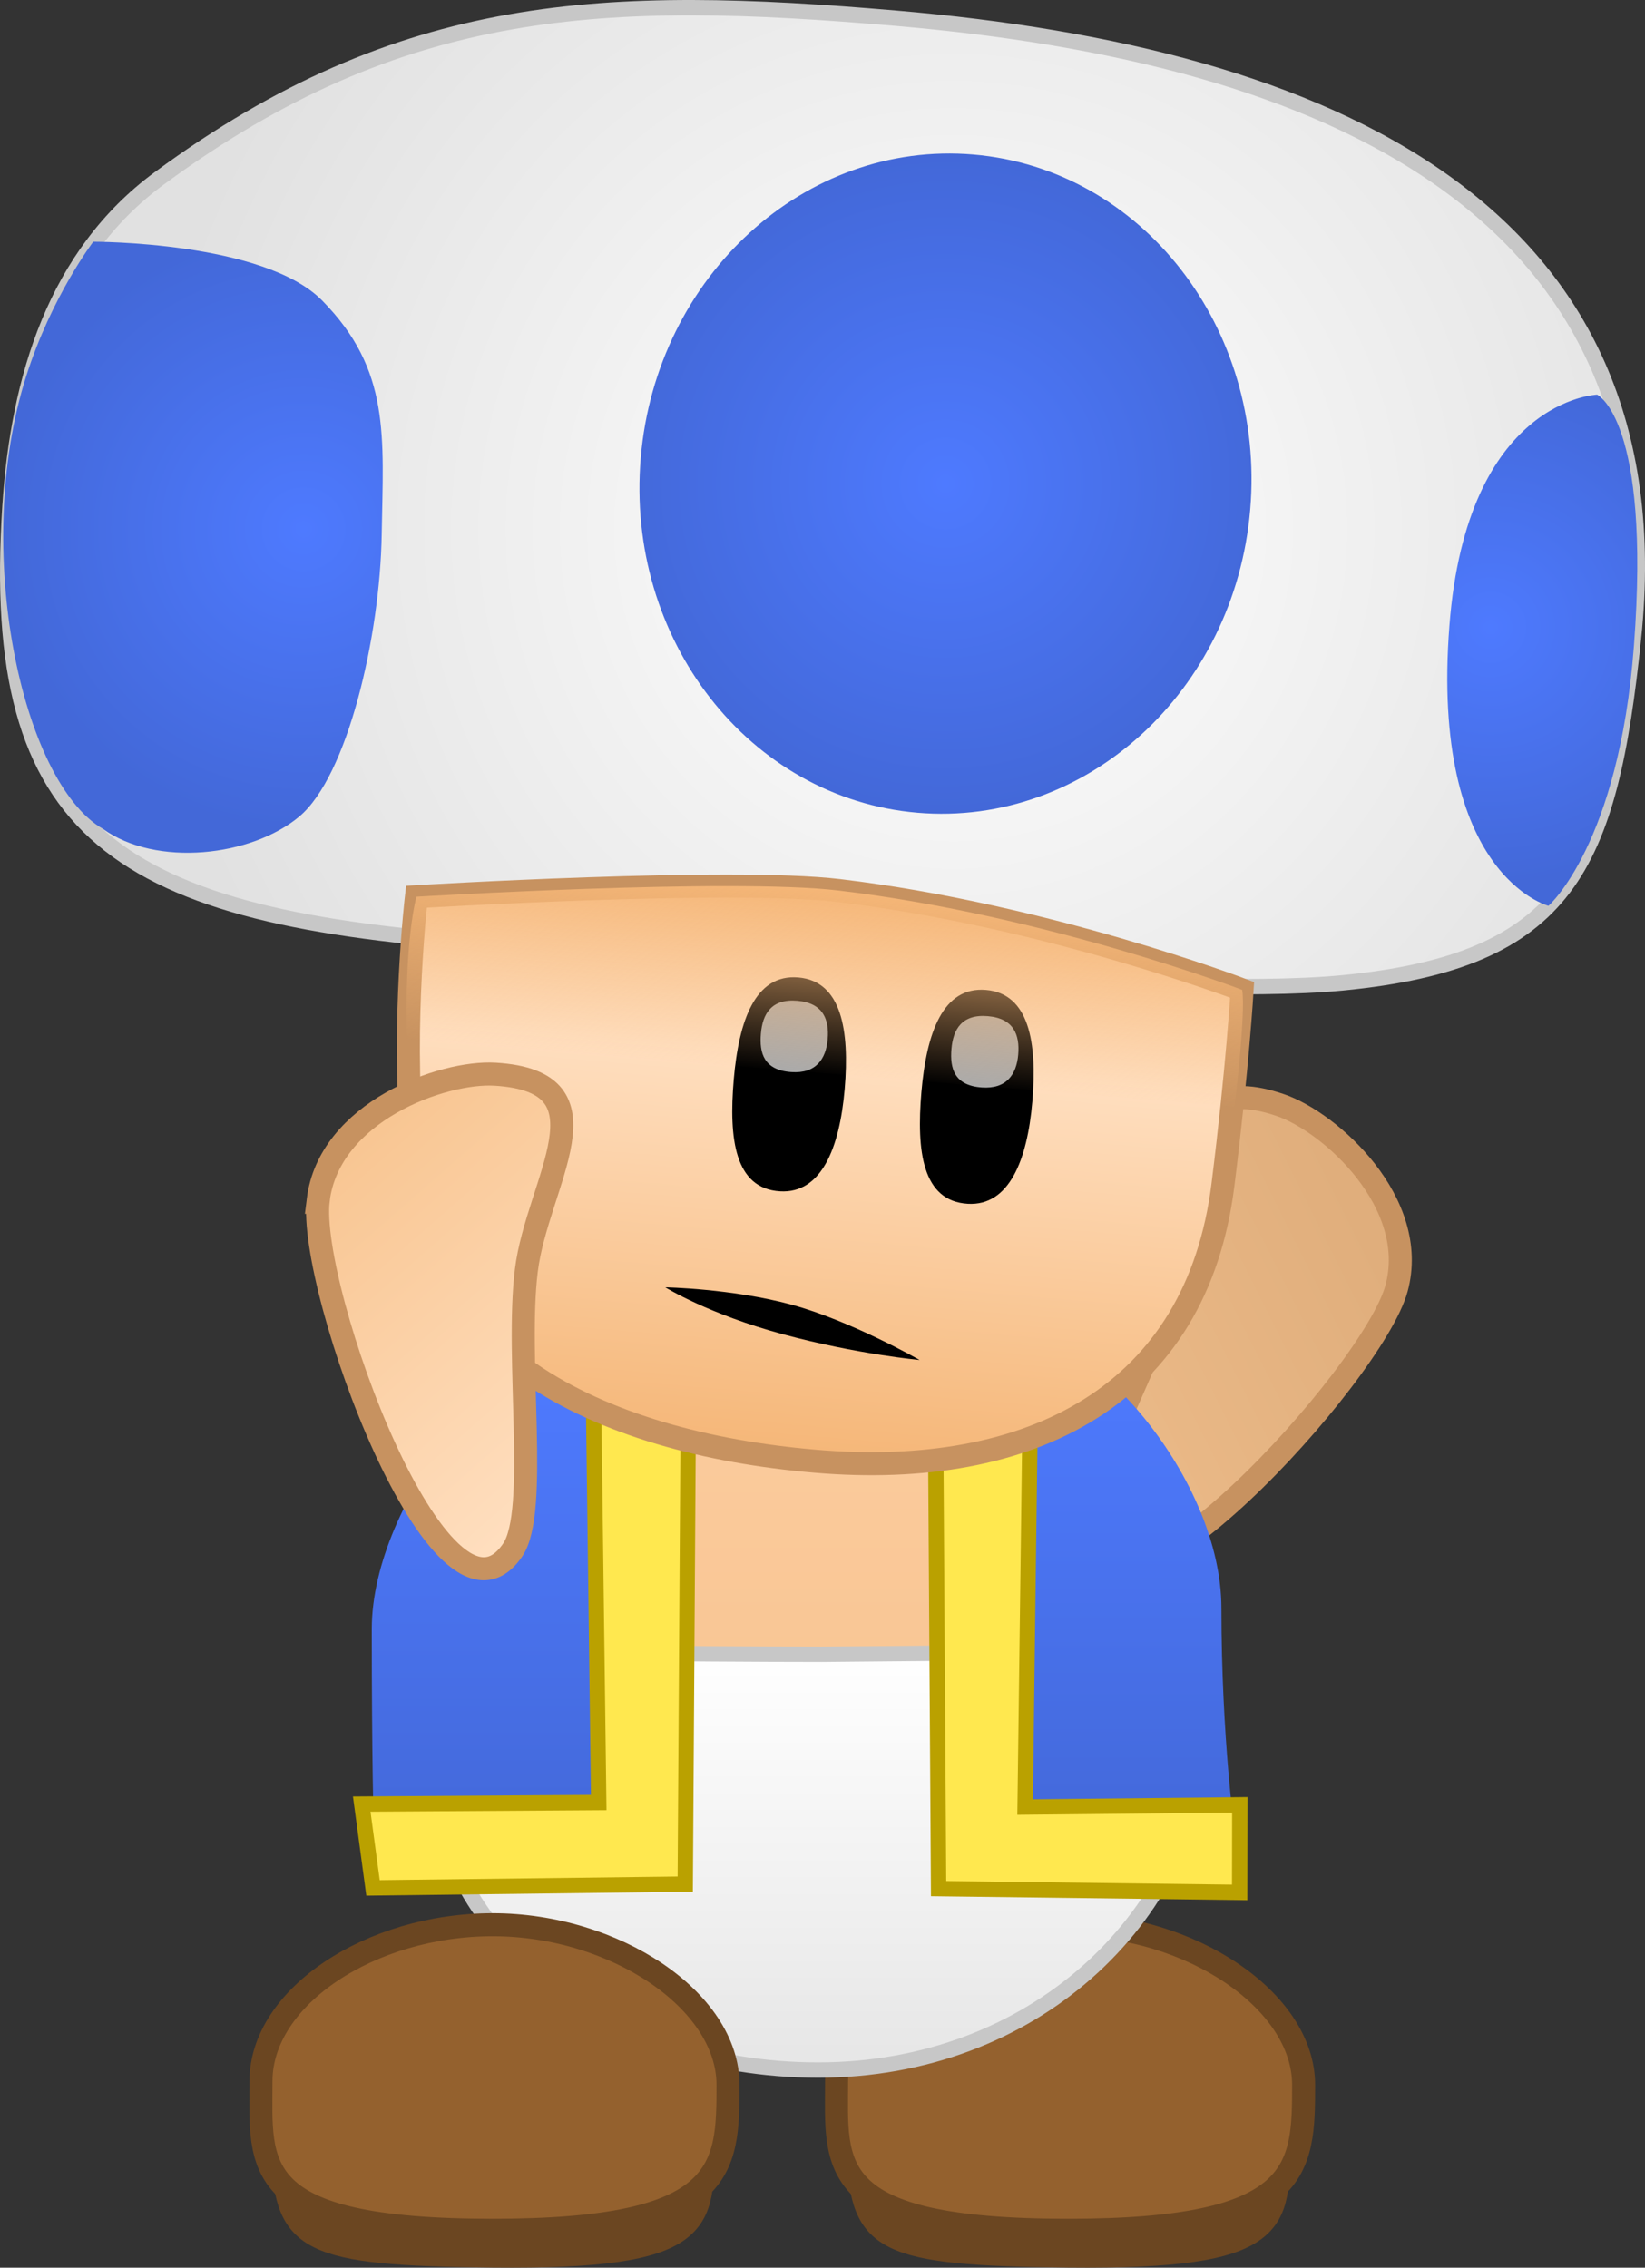<svg version="1.1" xmlns="http://www.w3.org/2000/svg" xmlns:xlink="http://www.w3.org/1999/xlink" width="107.172" height="147.705" viewBox="0,0,107.172,147.705"><rect x="0" y="0" width="107.172" height="147.705" fill="#333333" stroke="none"/><defs><linearGradient x1="254.88" y1="217.798" x2="279.487" y2="205.451" gradientUnits="userSpaceOnUse" id="color-1"><stop offset="0" stop-color="#edbc8a"/><stop offset="1" stop-color="#dfad7b"/></linearGradient><linearGradient x1="241.864" y1="210.373" x2="241.864" y2="260.364" gradientUnits="userSpaceOnUse" id="color-2"><stop offset="0" stop-color="#fbcda0"/><stop offset="1" stop-color="#f7bf88"/></linearGradient><linearGradient x1="241.779" y1="233.184" x2="241.779" y2="260.498" gradientUnits="userSpaceOnUse" id="color-3"><stop offset="0" stop-color="#ffffff"/><stop offset="1" stop-color="#e6e6e6"/></linearGradient><linearGradient x1="260.125" y1="213.686" x2="260.125" y2="246.487" gradientUnits="userSpaceOnUse" id="color-4"><stop offset="0" stop-color="#4e7aff"/><stop offset="1" stop-color="#4368d8"/></linearGradient><linearGradient x1="222.332" y1="214.537" x2="222.332" y2="246.518" gradientUnits="userSpaceOnUse" id="color-5"><stop offset="0" stop-color="#4e7aff"/><stop offset="1" stop-color="#4368d8"/></linearGradient><radialGradient cx="250.594" cy="160.129" r="53.069" gradientUnits="userSpaceOnUse" id="color-6"><stop offset="0" stop-color="#ffffff"/><stop offset="1" stop-color="#e1e1e1"/></radialGradient><linearGradient x1="241.886" y1="194.39" x2="239.646" y2="220.678" gradientUnits="userSpaceOnUse" id="color-7"><stop offset="0" stop-color="#ffdfc0"/><stop offset="1" stop-color="#f5b677"/></linearGradient><linearGradient x1="242.795" y1="183.631" x2="241.77" y2="195.664" gradientUnits="userSpaceOnUse" id="color-8"><stop offset="0" stop-color="#f5b677"/><stop offset="1" stop-color="#f5b677" stop-opacity="0"/></linearGradient><linearGradient x1="240.903" y1="189.287" x2="240.903" y2="215.67" gradientUnits="userSpaceOnUse" id="color-9"><stop offset="0" stop-color="#ffdfc0"/><stop offset="1" stop-color="#f5b677"/></linearGradient><radialGradient cx="250.063" cy="157.169" r="21.514" gradientUnits="userSpaceOnUse" id="color-10"><stop offset="0" stop-color="#4e7aff"/><stop offset="1" stop-color="#4368d8"/></radialGradient><radialGradient cx="208.241" cy="160.133" r="19.652" gradientUnits="userSpaceOnUse" id="color-11"><stop offset="0" stop-color="#4e7aff"/><stop offset="1" stop-color="#4368d8"/></radialGradient><radialGradient cx="285.577" cy="166.523" r="16.722" gradientUnits="userSpaceOnUse" id="color-12"><stop offset="0" stop-color="#4e7aff"/><stop offset="1" stop-color="#4368d8"/></radialGradient><linearGradient x1="228.83" y1="220.722" x2="210.727" y2="199.979" gradientUnits="userSpaceOnUse" id="color-13"><stop offset="0" stop-color="#ffdfc0"/><stop offset="1" stop-color="#f8c591"/></linearGradient></defs><g transform="translate(-188.464,-125.666)"><g data-paper-data="{&quot;isPaintingLayer&quot;:true}" fill-rule="nonzero" stroke-linecap="butt" stroke-linejoin="miter" stroke-miterlimit="10" stroke-dasharray="" stroke-dashoffset="0" style="mix-blend-mode: normal"><g data-paper-data="{&quot;origPos&quot;:null,&quot;index&quot;:null}" stroke="#6b4621" stroke-width="1.5"><path d="M271.744,265.181c0,5.255 0.357,7.581 -13.68,7.434c-12.099,-0.126 -13.404,-0.98 -13.68,-6.475c-0.18,-3.573 6.277,-6.475 13.68,-6.475c7.403,0 13.68,1.94 13.68,5.516z" data-paper-data="{&quot;origPos&quot;:null}" fill="#6b4621"/><path d="M273.395,261.464c0,5.496 -0.073,9.472 -15.332,9.472c-15.966,0 -15.096,-4.216 -15.096,-9.712c0,-5.496 7.149,-10.192 15.096,-10.192c7.946,0 15.332,4.935 15.332,10.432z" data-paper-data="{&quot;origPos&quot;:null}" fill="#94612e"/></g><path d="M259.088,225.878c-0.613,-2.966 4.549,-11.577 6.071,-17.166c1.522,-5.589 -0.774,-13.619 6.723,-11.065c3.254,1.109 9.085,6.361 7.563,11.95c-1.522,5.589 -18.675,24.428 -20.358,16.281z" data-paper-data="{&quot;origRot&quot;:0,&quot;index&quot;:null}" fill="url(#color-1)" stroke="#c79260" stroke-width="1.5"/><g data-paper-data="{&quot;origPos&quot;:null}"><path d="M267.168,238.699c0,11.965 -11.329,21.665 -25.305,21.665c-13.975,0 -25.305,-9.7 -25.305,-21.665c0,-7.975 2.307,-13.964 7.292,-20.122c5.165,-6.38 9.644,-8.191 17.771,-8.191c0,0 11.768,-0.609 17.115,6.168c4.721,5.983 8.432,10.179 8.432,22.144z" data-paper-data="{&quot;origPos&quot;:null}" fill="url(#color-2)" stroke="none" stroke-width="0"/><path d="M267.058,238.833c-1.011,11.921 -11.329,21.665 -25.305,21.665c-13.975,0 -25.63,-9.016 -25.305,-21.665c-0.242,-2.559 1.722,-5.596 1.722,-5.596c0,0 15.697,0.18 23.825,0.18l24.864,-0.233c0,0 0.441,2.793 0.198,5.649z" data-paper-data="{&quot;origPos&quot;:null}" fill="url(#color-3)" stroke="#c7c7c7" stroke-width="1"/></g><g data-paper-data="{&quot;origPos&quot;:null}"><path d="M254.359,212.353c5.258,0 13.68,9.644 13.68,18.075c0,8.43 0.893,14.772 0.893,14.772c0,0 -11.51,2.183 -14.151,0.865c-5.198,-2.593 -3.003,-8.379 -3.003,-14.652c0,-8.43 2.581,-19.059 2.581,-19.059z" data-paper-data="{&quot;index&quot;:null,&quot;origPos&quot;:null}" fill="url(#color-4)" stroke="none" stroke-width="0"/><path d="M249.613,248.681l-0.242,-37.668h6.296l-0.417,32.355l13.988,-0.144l-0.01,5.703z" data-paper-data="{&quot;index&quot;:null,&quot;origPos&quot;:null}" fill="#ffe84f" stroke="#baa100" stroke-width="1"/></g><g data-paper-data="{&quot;origPos&quot;:null}"><path d="M231.572,232.263c0,6.273 1.646,11.321 -3.972,13.914c-2.855,1.317 -14.794,-1.604 -14.794,-1.604c0,0 -0.121,-4.372 -0.121,-12.802c0,-8.43 8.959,-19.167 14.643,-19.167c5.684,0 4.245,11.229 4.245,19.659z" data-paper-data="{&quot;origPos&quot;:null}" fill="url(#color-5)" stroke="none" stroke-width="0"/><path d="M212.767,248.633l-0.736,-5.457l15.44,-0.102l-0.417,-32.355h6.296l-0.242,37.668z" data-paper-data="{&quot;origPos&quot;:null}" fill="#ffe84f" stroke="#baa100" stroke-width="1"/></g><g data-paper-data="{&quot;origPos&quot;:null,&quot;index&quot;:null}" stroke="#6b4621" stroke-width="1.5"><path d="M234.244,265.181c0,5.255 0.357,7.581 -13.68,7.434c-12.099,-0.126 -13.404,-0.98 -13.68,-6.475c-0.18,-3.573 6.277,-6.475 13.68,-6.475c7.403,0 13.68,1.94 13.68,5.516z" data-paper-data="{&quot;origPos&quot;:null}" fill="#6b4621"/><path d="M235.895,261.464c0,5.496 -0.073,9.472 -15.332,9.472c-15.966,0 -15.096,-4.216 -15.096,-9.712c0,-5.496 7.149,-10.192 15.096,-10.192c7.946,0 15.332,4.935 15.332,10.432z" data-paper-data="{&quot;origPos&quot;:null}" fill="#94612e"/></g><path d="M294.886,167.229c-1.548,14.871 -4.214,21.043 -19.018,22.461c-11.336,1.086 -43.698,-1.779 -55.058,-2.547c-24.829,-1.679 -33.09,-7.04 -31.697,-28.491c0.545,-8.391 2.98,-16.409 9.733,-21.375c15.819,-11.636 29.104,-12.033 47.968,-10.425c28.245,2.407 50.976,12.489 48.072,40.377z" fill="url(#color-6)" stroke="#c7c7c7" stroke-width="1"/><g><path d="M268.141,202.823c-1.711,13.741 -12.506,19.217 -26.56,18.02c-14.054,-1.198 -26.885,-7.163 -26.268,-20.996c-0.68,-7.55 0.282,-15.773 0.282,-15.773c0,0 20.531,-1.235 27.516,-0.402c13.529,1.612 26.277,6.467 26.277,6.467c0,0 -0.286,4.97 -1.247,12.686z" data-paper-data="{&quot;origPos&quot;:null}" fill="url(#color-7)" stroke="#c79260" stroke-width="1.5"/><path d="M239.48,212.575c-4.871,-1.313 -7.67,-3.058 -7.67,-3.058c0,0 4.313,0.076 8.188,1.12c3.876,1.044 8.378,3.611 8.378,3.611c0,0 -4.025,-0.361 -8.896,-1.673z" data-paper-data="{&quot;origRot&quot;:0}" fill="#000000" stroke="none" stroke-width="0"/><g data-paper-data="{&quot;origPos&quot;:null}" stroke="none" stroke-width="0"><path d="M255.721,197.417c-0.328,3.846 -1.526,6.815 -4.207,6.657c-2.958,-0.175 -3.348,-3.426 -3.02,-7.273c0.328,-3.846 1.393,-6.896 4.207,-6.657c2.814,0.24 3.348,3.426 3.02,7.273z" data-paper-data="{&quot;origPos&quot;:null}" fill="#000000"/><path d="M254.801,194.361c-0.109,1.283 -0.76,2.251 -2.373,2.137c-1.779,-0.126 -2.086,-1.225 -1.977,-2.508c0.109,-1.283 0.679,-2.281 2.373,-2.137c1.693,0.144 2.086,1.225 1.977,2.508z" data-paper-data="{&quot;origPos&quot;:null}" fill="#aaaaaa"/></g><g data-paper-data="{&quot;origPos&quot;:null}" stroke="none" stroke-width="0"><path d="M243.495,196.605c-0.328,3.846 -1.526,6.815 -4.207,6.657c-2.958,-0.175 -3.348,-3.426 -3.02,-7.273c0.328,-3.846 1.393,-6.896 4.207,-6.657c2.814,0.24 3.348,3.426 3.02,7.273z" data-paper-data="{&quot;origPos&quot;:null}" fill="#000000"/><path d="M242.387,193.359c-0.109,1.283 -0.76,2.251 -2.373,2.137c-1.779,-0.126 -2.086,-1.225 -1.977,-2.508c0.109,-1.283 0.679,-2.281 2.373,-2.137c1.693,0.144 2.086,1.225 1.977,2.508z" data-paper-data="{&quot;origPos&quot;:null}" fill="#aaaaaa"/></g></g><path d="M214.988,193.382c-0.211,-6.426 0.607,-9.308 0.607,-9.308c0,0 20.531,-1.235 27.516,-0.402c13.529,1.612 26.277,6.467 26.277,6.467c0,0 0.292,0.928 -0.492,7.596c0,0 -53.254,-4.294 -53.907,-4.352z" fill="url(#color-8)" stroke="#c79260" stroke-width="0"/><path d="" data-paper-data="{&quot;origPos&quot;:null}" fill="url(#color-9)" stroke="#c79260" stroke-width="1.5"/><path d="M269.915,158.86c-1.009,11.839 -10.715,20.679 -21.679,19.744c-10.964,-0.934 -19.035,-11.289 -18.026,-23.128c1.009,-11.839 10.715,-20.679 21.679,-19.744c10.964,0.934 19.035,11.289 18.026,23.128z" fill="url(#color-10)" stroke="none" stroke-width="0"/><path d="M190.172,150.167c1.654,-5.205 4.368,-8.755 4.368,-8.755c0,0 11.111,-0.036 14.915,3.83c4.464,4.537 3.981,8.825 3.878,15.209c-0.108,6.713 -2.239,15.781 -5.37,18.401c-3.125,2.615 -9.323,3.302 -12.794,0.804c-5.304,-3.077 -8.567,-18.256 -4.997,-29.489z" data-paper-data="{&quot;origRot&quot;:0}" fill="url(#color-11)" stroke="none" stroke-width="0"/><path d="M292.517,151.372c0,0 3.513,1.603 2.397,16.37c-0.979,12.944 -5.567,16.926 -5.567,16.926c0,0 -7.715,-1.98 -6.453,-18.255c1.145,-14.765 9.623,-15.04 9.623,-15.04z" fill="url(#color-12)" stroke="none" stroke-width="0"/><path d="M209.196,203.832c0.707,-5.749 8.092,-8.404 11.524,-8.198c7.906,0.473 2.742,7.037 2.035,12.786c-0.707,5.749 0.811,15.674 -0.878,18.187c-4.641,6.904 -13.388,-17.026 -12.68,-22.775z" data-paper-data="{&quot;origRot&quot;:0,&quot;index&quot;:null}" fill="url(#color-13)" stroke="#c79260" stroke-width="1.5"/></g></g></svg>